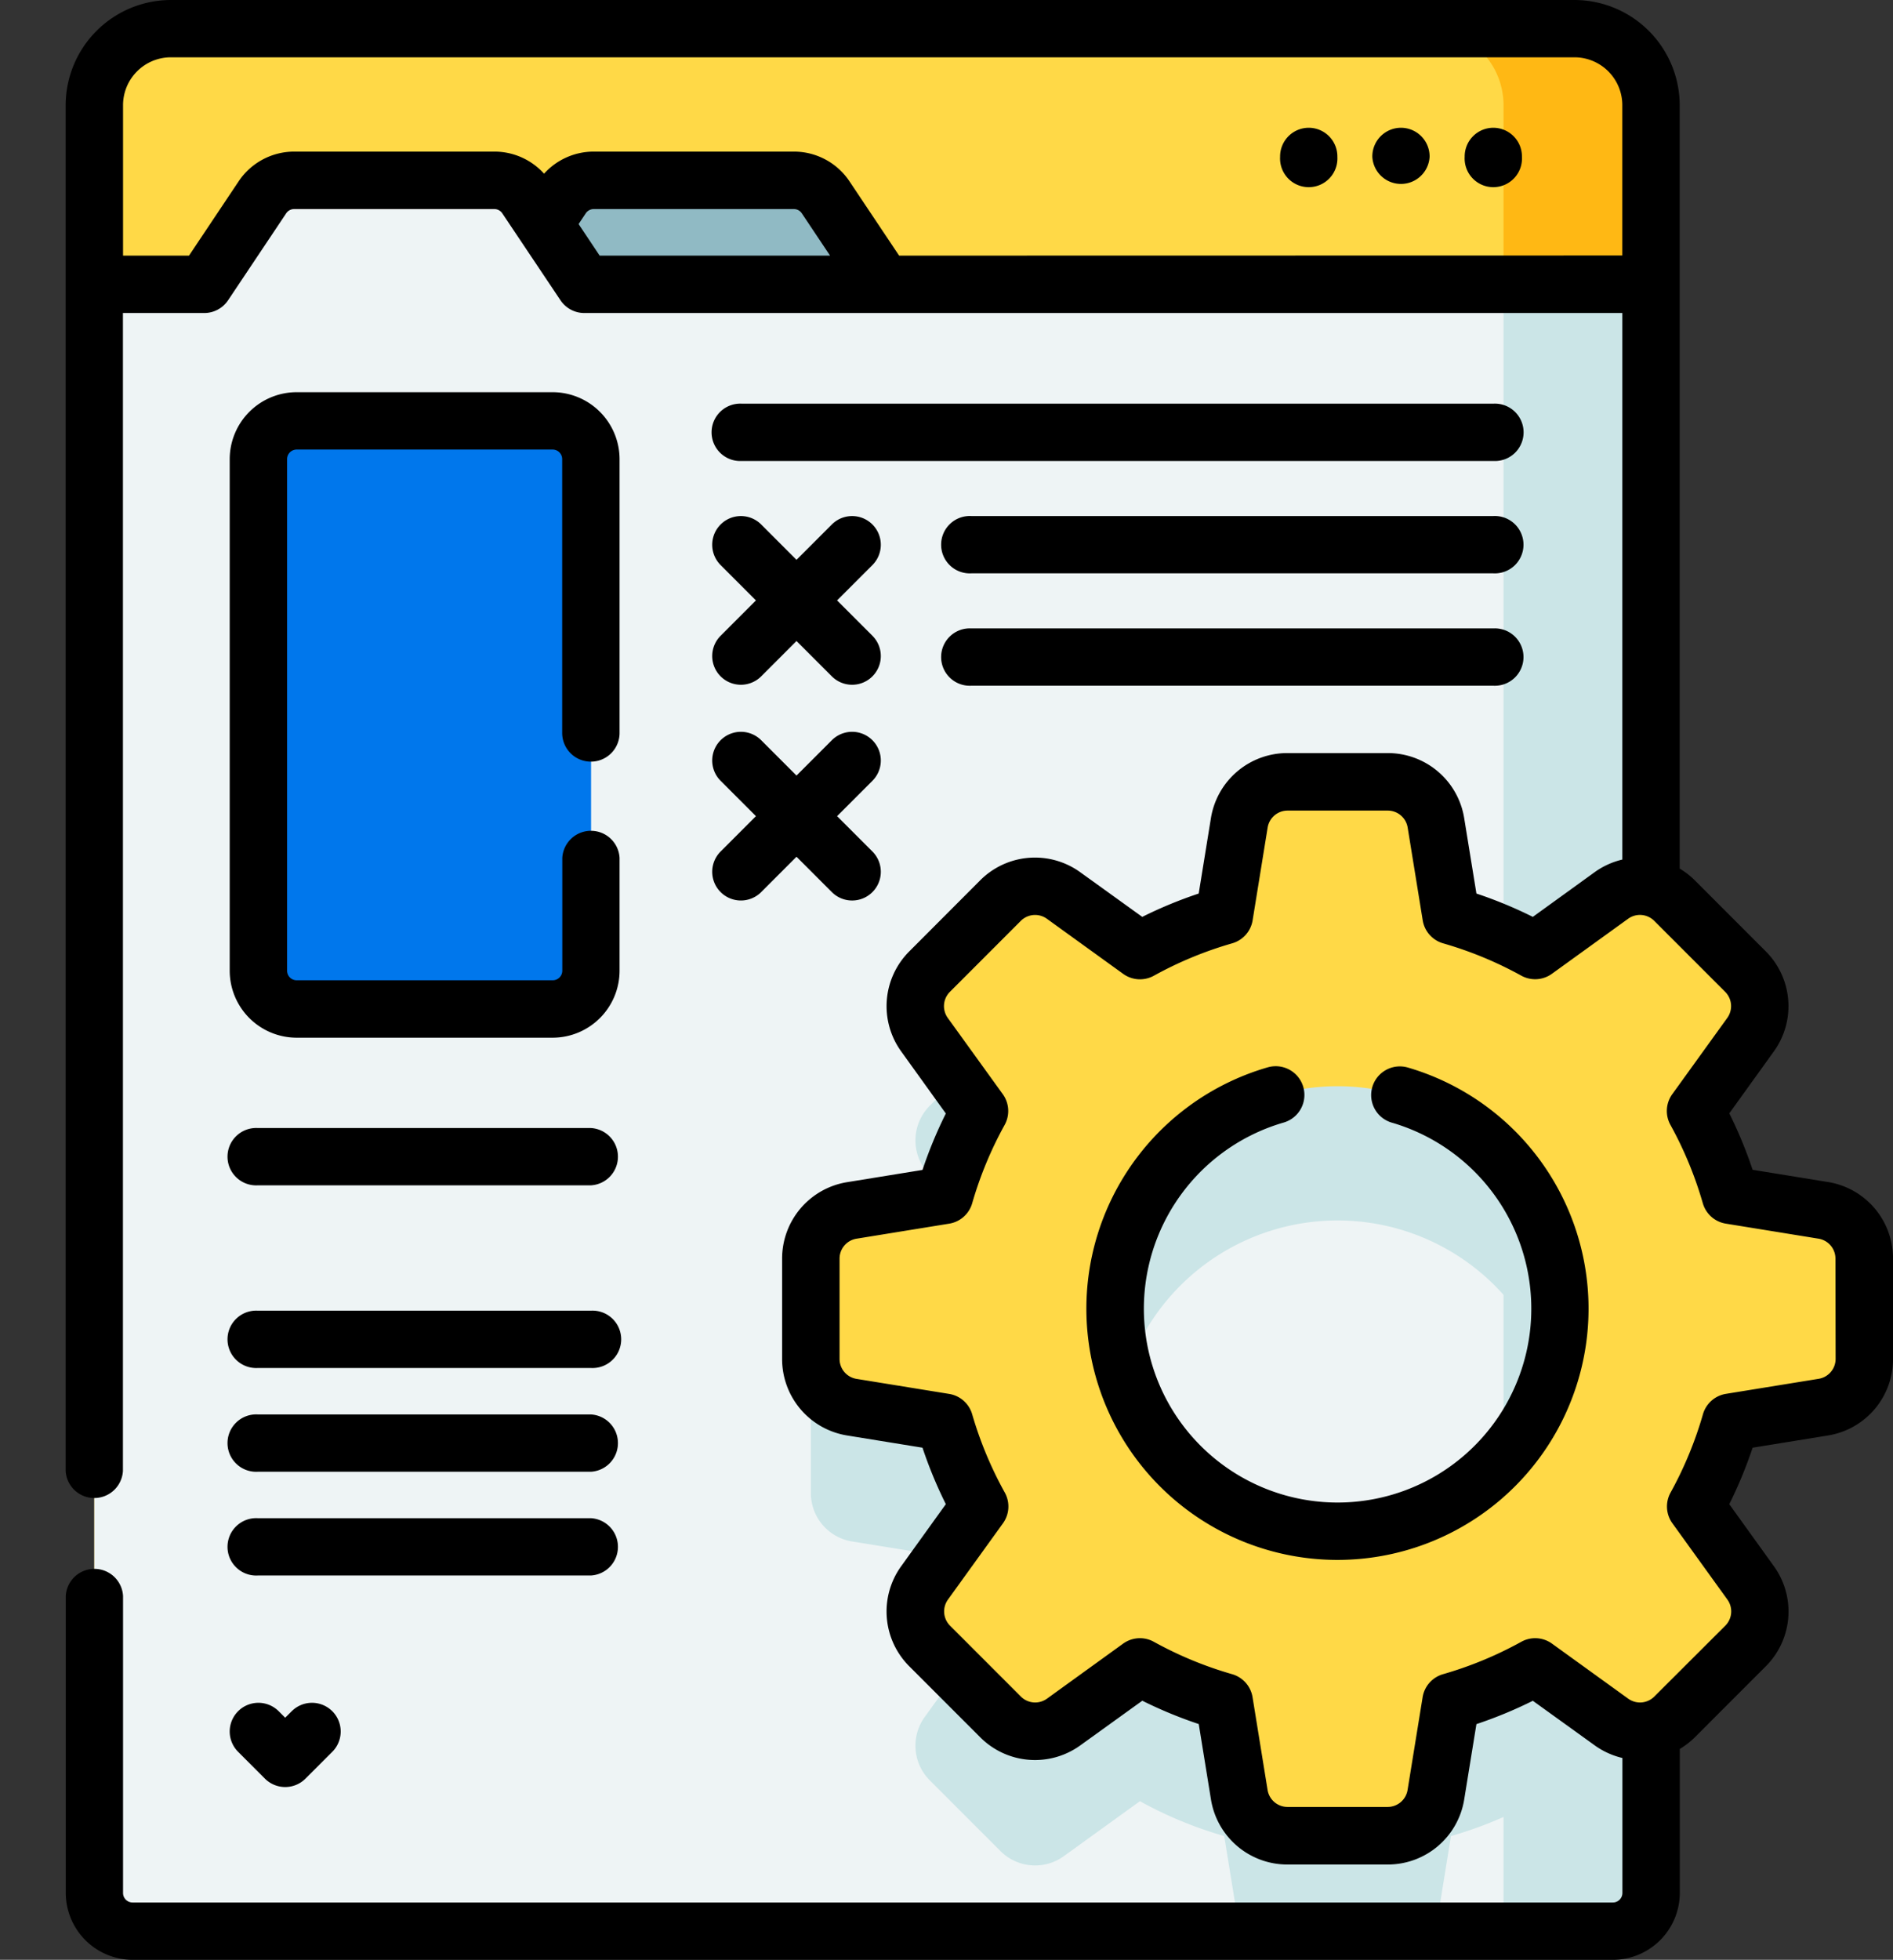 <svg id="t4-ic7" xmlns="http://www.w3.org/2000/svg" width="82.632" height="85.498" viewBox="0 0 82.632 85.498">
  <rect x="0" y="0" width="82.632" height="85.498" fill="#333333" stroke="none"/>
  <g id="Group_109178" data-name="Group 109178">
    <g id="Group_109176" data-name="Group 109176">
      <g id="Group_109175" data-name="Group 109175">
        <path id="Path_166935" data-name="Path 166935" d="M90.943,90.493H26.332a1.67,1.67,0,0,1-1.67-1.67V10.84A3.34,3.34,0,0,1,28,7.5H89.273a3.34,3.34,0,0,1,3.34,3.34V88.823A1.67,1.67,0,0,1,90.943,90.493Z" transform="translate(-20.544 -6.248)" fill="#ffd947"/>
        <path id="Path_166936" data-name="Path 166936" d="M131.693,51.655l2.537-3.794a1.675,1.675,0,0,1,1.389-.741h8.737a1.669,1.669,0,0,1,1.388.741l2.537,3.794Z" transform="translate(-109.702 -39.252)" fill="#90bac4"/>
        <path id="Path_166937" data-name="Path 166937" d="M382.808,10.84V88.823a1.67,1.67,0,0,1-1.67,1.67h-4.768V10.84a3.339,3.339,0,0,0-3.34-3.34h6.437A3.34,3.34,0,0,1,382.808,10.84Z" transform="translate(-310.739 -6.248)" fill="#ffb814"/>
        <path id="Path_166938" data-name="Path 166938" d="M92.612,51.655v70.172a1.67,1.67,0,0,1-1.67,1.67H26.331a1.67,1.67,0,0,1-1.67-1.67V51.655h4.8L32,47.861a1.675,1.675,0,0,1,1.389-.741h8.737a1.669,1.669,0,0,1,1.388.741l2.537,3.794Z" transform="translate(-20.543 -39.252)" fill="#eef4f5"/>
        <path id="Path_166939" data-name="Path 166939" d="M246.9,244.268l-3.325,2.4a17.725,17.725,0,0,0-3.679-1.521l-.656-4.048a2.138,2.138,0,0,0-2.111-1.8h-4.367a2.136,2.136,0,0,0-2.109,1.8l-.656,4.048a17.815,17.815,0,0,0-3.68,1.521l-3.323-2.4a2.139,2.139,0,0,0-2.762.224l-3.088,3.088a2.138,2.138,0,0,0-.222,2.762l2.4,3.325a17.715,17.715,0,0,0-1.523,3.677l-4.046.656a2.138,2.138,0,0,0-1.8,2.109v4.368a2.138,2.138,0,0,0,1.8,2.111l4.046.655a17.693,17.693,0,0,0,1.523,3.679l-2.4,3.326a2.138,2.138,0,0,0,.222,2.762l3.088,3.088a2.136,2.136,0,0,0,2.76.222l3.325-2.4a17.813,17.813,0,0,0,3.68,1.521l.656,4.048a.917.917,0,0,0,.018.093h8.55c.007-.032.013-.062.018-.093l.656-4.048a17.724,17.724,0,0,0,3.679-1.521l3.325,2.4a2.139,2.139,0,0,0,1.73.349V243.921a2.132,2.132,0,0,0-1.73.347ZM234.944,272a9.708,9.708,0,1,1,9.709-9.709A9.706,9.706,0,0,1,234.944,272Z" transform="translate(-176.558 -199.34)" fill="#cbe5e7"/>
        <path id="Path_166940" data-name="Path 166940" d="M399.468,74.28v70.172a1.67,1.67,0,0,1-1.67,1.67h-4.768V74.28Z" transform="translate(-327.399 -61.876)" fill="#cbe5e7"/>
        <g id="Group_109174" data-name="Group 109174">
          <g id="Group_109173" data-name="Group 109173">
            <g id="Group_109172" data-name="Group 109172">
              <path id="Path_166941" data-name="Path 166941" fill="#fb33a8"/>
            </g>
          </g>
        </g>
      </g>
    </g>
    <g id="Group_109177" data-name="Group 109177" transform="translate(35.393 34.103)">
      <path id="Path_166942" data-name="Path 166942" d="M257.937,229.4v-4.368a2.137,2.137,0,0,0-1.8-2.11l-4.048-.656a17.726,17.726,0,0,0-1.522-3.678l2.4-3.325a2.137,2.137,0,0,0-.223-2.76l-3.088-3.09a2.137,2.137,0,0,0-2.761-.223l-3.325,2.4a17.659,17.659,0,0,0-3.678-1.522l-.657-4.048a2.137,2.137,0,0,0-2.11-1.794h-4.367a2.137,2.137,0,0,0-2.11,1.8l-.656,4.048a17.685,17.685,0,0,0-3.68,1.522l-3.325-2.4a2.137,2.137,0,0,0-2.761.223L217.14,212.5a2.137,2.137,0,0,0-.222,2.76l2.4,3.325a17.735,17.735,0,0,0-1.524,3.678l-4.046.656a2.137,2.137,0,0,0-1.8,2.11V229.4a2.137,2.137,0,0,0,1.8,2.11l4.046.656a17.735,17.735,0,0,0,1.524,3.678l-2.4,3.327a2.137,2.137,0,0,0,.223,2.76l3.088,3.088a2.137,2.137,0,0,0,2.761.222l3.325-2.4a17.678,17.678,0,0,0,3.68,1.522l.656,4.048a2.137,2.137,0,0,0,2.11,1.8h4.367a2.137,2.137,0,0,0,2.11-1.794l.657-4.048a17.658,17.658,0,0,0,3.678-1.522l3.325,2.4a2.137,2.137,0,0,0,2.761-.222l3.088-3.088a2.137,2.137,0,0,0,.223-2.76l-2.4-3.327a17.732,17.732,0,0,0,1.522-3.678l4.048-.656a2.138,2.138,0,0,0,1.8-2.11Zm-22.993,7.524a9.708,9.708,0,1,1,9.708-9.708A9.707,9.707,0,0,1,234.943,236.924Z" transform="translate(-211.95 -204.223)" fill="#ffd947"/>
      <path id="Path_166943" data-name="Path 166943" d="M424.807,247.8v4.368a2.14,2.14,0,0,1-1.8,2.111l-4.048.655a17.777,17.777,0,0,1-1.521,3.679l2.395,3.328a2.136,2.136,0,0,1-.222,2.759l-3.089,3.089a2.136,2.136,0,0,1-2.76.222l-1.495-1.077,2.234-2.234a2.134,2.134,0,0,0,.224-2.759l-2.093-2.906a.829.829,0,0,1-.067-.864,17.582,17.582,0,0,0,1.139-2.755.829.829,0,0,1,.659-.564l3.533-.571a2.138,2.138,0,0,0,1.8-2.111V247.8a2.138,2.138,0,0,0-1.8-2.109l-3.534-.573a.829.829,0,0,1-.659-.564,17.625,17.625,0,0,0-1.139-2.754.829.829,0,0,1,.067-.865l2.092-2.9a2.138,2.138,0,0,0-.222-2.76l-2.236-2.236,1.495-1.077a2.136,2.136,0,0,1,2.76.224l3.089,3.089a2.138,2.138,0,0,1,.222,2.76l-2.395,3.325a17.8,17.8,0,0,1,1.521,3.677l4.048.656A2.14,2.14,0,0,1,424.807,247.8Z" transform="translate(-378.82 -226.991)" fill="#ffd947" style="mix-blend-mode: multiply;isolation: isolate"/>
    </g>
    <path id="Path_166944" data-name="Path 166944" d="M80.391,135.621H69.217a1.67,1.67,0,0,1-1.67-1.67v-22.32a1.67,1.67,0,0,1,1.67-1.67H80.391a1.67,1.67,0,0,1,1.67,1.67v22.32A1.67,1.67,0,0,1,80.391,135.621Z" transform="translate(-56.267 -91.599)" fill="#0077ec"/>
    <path id="Path_166945" data-name="Path 166945" d="M121.982,111.63v22.321a1.67,1.67,0,0,1-1.67,1.67h-4.841a1.67,1.67,0,0,0,1.67-1.67V111.63a1.67,1.67,0,0,0-1.67-1.67h4.841A1.67,1.67,0,0,1,121.982,111.63Z" transform="translate(-96.189 -91.598)" fill="#0077ec" style="mix-blend-mode: multiply;isolation: isolate"/>
  </g>
  <g id="Group_109179" data-name="Group 109179" transform="translate(2.866)">
    <path id="Path_166946" data-name="Path 166946" d="M61.147,297.179H75.686a1.252,1.252,0,0,0,0-2.5H61.147a1.252,1.252,0,1,0,0,2.5Z" transform="translate(-52.759 -245.467)"/>
    <path id="Path_166947" data-name="Path 166947" d="M61.147,344.893H75.686a1.252,1.252,0,1,0,0-2.5H61.147a1.252,1.252,0,1,0,0,2.5Z" transform="translate(-52.759 -285.213)"/>
    <path id="Path_166948" data-name="Path 166948" d="M61.147,372H75.686a1.252,1.252,0,0,0,0-2.5H61.147a1.252,1.252,0,1,0,0,2.5Z" transform="translate(-52.759 -307.793)"/>
    <path id="Path_166949" data-name="Path 166949" d="M61.147,399.107H75.686a1.252,1.252,0,0,0,0-2.5H61.147a1.252,1.252,0,1,0,0,2.5Z" transform="translate(-52.759 -330.374)"/>
    <path id="Path_166950" data-name="Path 166950" d="M62.753,445.223l-.285.285-.284-.284a1.252,1.252,0,1,0-1.771,1.771l1.17,1.17a1.252,1.252,0,0,0,1.771,0l1.17-1.17a1.252,1.252,0,0,0-1.771-1.771Z" transform="translate(-52.885 -370.57)"/>
    <path id="Path_166951" data-name="Path 166951" d="M335.874,33.381a1.252,1.252,0,0,0-1.252,1.252v.017a1.252,1.252,0,1,0,2.5,0v-.017A1.252,1.252,0,0,0,335.874,33.381Z" transform="translate(-281.61 -27.807)"/>
    <path id="Path_166952" data-name="Path 166952" d="M359.984,33.381a1.252,1.252,0,0,0-1.252,1.252v.017a1.252,1.252,0,0,0,2.5,0v-.017A1.252,1.252,0,0,0,359.984,33.381Z" transform="translate(-301.694 -27.807)"/>
    <path id="Path_166953" data-name="Path 166953" d="M384.1,33.381a1.252,1.252,0,0,0-1.252,1.252v.017a1.252,1.252,0,1,0,2.5,0v-.017A1.252,1.252,0,0,0,384.1,33.381Z" transform="translate(-321.779 -27.807)"/>
    <path id="Path_166954" data-name="Path 166954" d="M298.08,278.639a1.252,1.252,0,1,0-.71,2.4,8.456,8.456,0,1,1-4.751-.014,1.253,1.253,0,1,0-.7-2.407,10.96,10.96,0,1,0,6.157.019Z" transform="translate(-239.449 -232.053)"/>
    <path id="Path_166955" data-name="Path 166955" d="M94.081,51.566,90.8,51.034a19.011,19.011,0,0,0-1.018-2.462l1.943-2.7A3.377,3.377,0,0,0,91.37,41.5l-3.089-3.09a3.416,3.416,0,0,0-.664-.516V4.592A4.6,4.6,0,0,0,83.025,0H21.754a4.6,4.6,0,0,0-4.592,4.592V64.172a1.252,1.252,0,0,0,2.5,0V13.656h3.549a1.253,1.253,0,0,0,1.041-.556l2.537-3.794a.417.417,0,0,1,.347-.185h8.738a.417.417,0,0,1,.347.185L38.762,13.1a1.253,1.253,0,0,0,1.041.556h45.31V37.5a3.4,3.4,0,0,0-1.21.551L81.206,40a18.987,18.987,0,0,0-2.462-1.018L78.211,35.7a3.377,3.377,0,0,0-3.346-2.846H70.5A3.376,3.376,0,0,0,67.153,35.7l-.532,3.282A18.988,18.988,0,0,0,64.157,40l-2.7-1.943a3.376,3.376,0,0,0-4.379.353L53.993,41.5a3.376,3.376,0,0,0-.353,4.378l1.943,2.7a19.028,19.028,0,0,0-1.019,2.462l-3.281.532a3.376,3.376,0,0,0-2.847,3.346V59.28a3.376,3.376,0,0,0,2.847,3.346l3.281.532a19.052,19.052,0,0,0,1.019,2.463l-1.944,2.7a3.377,3.377,0,0,0,.353,4.378l3.088,3.088a3.377,3.377,0,0,0,4.379.353l2.7-1.944a18.98,18.98,0,0,0,2.464,1.018l.532,3.282A3.376,3.376,0,0,0,70.5,81.342h4.367A3.377,3.377,0,0,0,78.211,78.5l.533-3.283a18.932,18.932,0,0,0,2.462-1.018l2.7,1.944a3.4,3.4,0,0,0,1.21.551v5.888a.418.418,0,0,1-.417.417H20.084a.418.418,0,0,1-.417-.417V69.625a1.252,1.252,0,0,0-2.5,0v12.95A2.926,2.926,0,0,0,20.084,85.5H84.7a2.926,2.926,0,0,0,2.922-2.922V76.3a3.426,3.426,0,0,0,.664-.516L91.37,72.7a3.377,3.377,0,0,0,.354-4.378l-1.943-2.7A19.047,19.047,0,0,0,90.8,63.158l3.282-.532a3.376,3.376,0,0,0,2.847-3.346V54.912a3.376,3.376,0,0,0-2.847-3.346ZM39.552,9.775l.312-.467a.42.42,0,0,1,.35-.187H48.95a.416.416,0,0,1,.346.185l1.234,1.846H40.472Zm13.992,1.377L51.379,7.914a2.915,2.915,0,0,0-2.429-1.3H40.213a2.919,2.919,0,0,0-2.168.964,2.916,2.916,0,0,0-2.167-.964H27.14a2.917,2.917,0,0,0-2.429,1.3l-2.165,3.238H19.667V4.592A2.09,2.09,0,0,1,21.754,2.5H83.025a2.09,2.09,0,0,1,2.087,2.087v6.559ZM94.423,59.28a.881.881,0,0,1-.743.873l-4.048.656a1.252,1.252,0,0,0-1,.89,16.508,16.508,0,0,1-1.414,3.418,1.252,1.252,0,0,0,.08,1.338l2.4,3.327a.881.881,0,0,1-.093,1.143L86.51,74.013a.881.881,0,0,1-1.143.092l-3.325-2.4a1.253,1.253,0,0,0-1.339-.08,16.435,16.435,0,0,1-3.417,1.414,1.253,1.253,0,0,0-.89,1l-.657,4.048a.881.881,0,0,1-.873.743H70.5a.881.881,0,0,1-.873-.743l-.656-4.048a1.253,1.253,0,0,0-.89-1,16.45,16.45,0,0,1-3.419-1.414,1.253,1.253,0,0,0-1.339.08L60,74.105a.881.881,0,0,1-1.143-.092l-3.088-3.088a.881.881,0,0,1-.092-1.143l2.4-3.327a1.252,1.252,0,0,0,.079-1.34A16.528,16.528,0,0,1,56.733,61.7a1.253,1.253,0,0,0-1-.888l-4.046-.656a.881.881,0,0,1-.743-.873V54.912a.881.881,0,0,1,.743-.873l4.046-.656a1.252,1.252,0,0,0,1-.888,16.52,16.52,0,0,1,1.416-3.418,1.252,1.252,0,0,0-.079-1.34l-2.4-3.325a.881.881,0,0,1,.092-1.143l3.088-3.089A.881.881,0,0,1,60,40.087l3.325,2.4a1.254,1.254,0,0,0,1.339.08,16.463,16.463,0,0,1,3.42-1.414,1.252,1.252,0,0,0,.89-1l.656-4.047a.881.881,0,0,1,.873-.743h4.367a.881.881,0,0,1,.873.743l.657,4.048a1.253,1.253,0,0,0,.89,1A16.463,16.463,0,0,1,80.7,42.563a1.252,1.252,0,0,0,1.339-.08l3.325-2.4a.881.881,0,0,1,1.143.092L89.6,43.268a.882.882,0,0,1,.092,1.143l-2.4,3.325a1.253,1.253,0,0,0-.08,1.338,16.509,16.509,0,0,1,1.414,3.418,1.253,1.253,0,0,0,1,.89l4.047.656a.881.881,0,0,1,.743.873Z" transform="translate(-17.162)"/>
    <path id="Path_166956" data-name="Path 166956" d="M75.813,118.579a1.252,1.252,0,0,0,1.252-1.252V105.383a2.926,2.926,0,0,0-2.922-2.922H62.969a2.926,2.926,0,0,0-2.922,2.922V127.7a2.926,2.926,0,0,0,2.922,2.922H74.143a2.926,2.926,0,0,0,2.922-2.922v-4.923a1.252,1.252,0,0,0-2.5,0V127.7a.418.418,0,0,1-.417.417H62.969a.418.418,0,0,1-.417-.417v-22.32a.418.418,0,0,1,.417-.417H74.143a.418.418,0,0,1,.417.417v11.943A1.252,1.252,0,0,0,75.813,118.579Z" transform="translate(-52.886 -85.351)"/>
    <path id="Path_166957" data-name="Path 166957" d="M220.5,105.46H187.7a1.252,1.252,0,1,0,0,2.5h32.8a1.252,1.252,0,1,0,0-2.5Z" transform="translate(-158.182 -87.849)"/>
    <path id="Path_166958" data-name="Path 166958" d="M270.479,134.816H247.7a1.252,1.252,0,1,0,0,2.5h22.776a1.252,1.252,0,1,0,0-2.5Z" transform="translate(-208.162 -112.303)"/>
    <path id="Path_166959" data-name="Path 166959" d="M270.479,164.172H247.7a1.252,1.252,0,1,0,0,2.5h22.776a1.252,1.252,0,1,0,0-2.5Z" transform="translate(-208.162 -136.757)"/>
    <path id="Path_166960" data-name="Path 166960" d="M186.542,141.812a1.253,1.253,0,0,0,1.771,0l1.542-1.542,1.542,1.542a1.252,1.252,0,1,0,1.771-1.771l-1.542-1.542,1.542-1.542a1.252,1.252,0,1,0-1.771-1.771l-1.542,1.542-1.542-1.542a1.252,1.252,0,0,0-1.771,1.771l1.542,1.542-1.542,1.542a1.252,1.252,0,0,0,0,1.771Z" transform="translate(-157.952 -112.305)"/>
    <path id="Path_166961" data-name="Path 166961" d="M186.542,198.176a1.253,1.253,0,0,0,1.771,0l1.542-1.542,1.542,1.542a1.252,1.252,0,1,0,1.771-1.771l-1.542-1.542,1.542-1.542a1.252,1.252,0,1,0-1.771-1.771l-1.542,1.542-1.542-1.542a1.252,1.252,0,0,0-1.771,1.771l1.542,1.542-1.542,1.542a1.252,1.252,0,0,0,0,1.771Z" transform="translate(-157.952 -159.257)"/>
  </g>
</svg>
